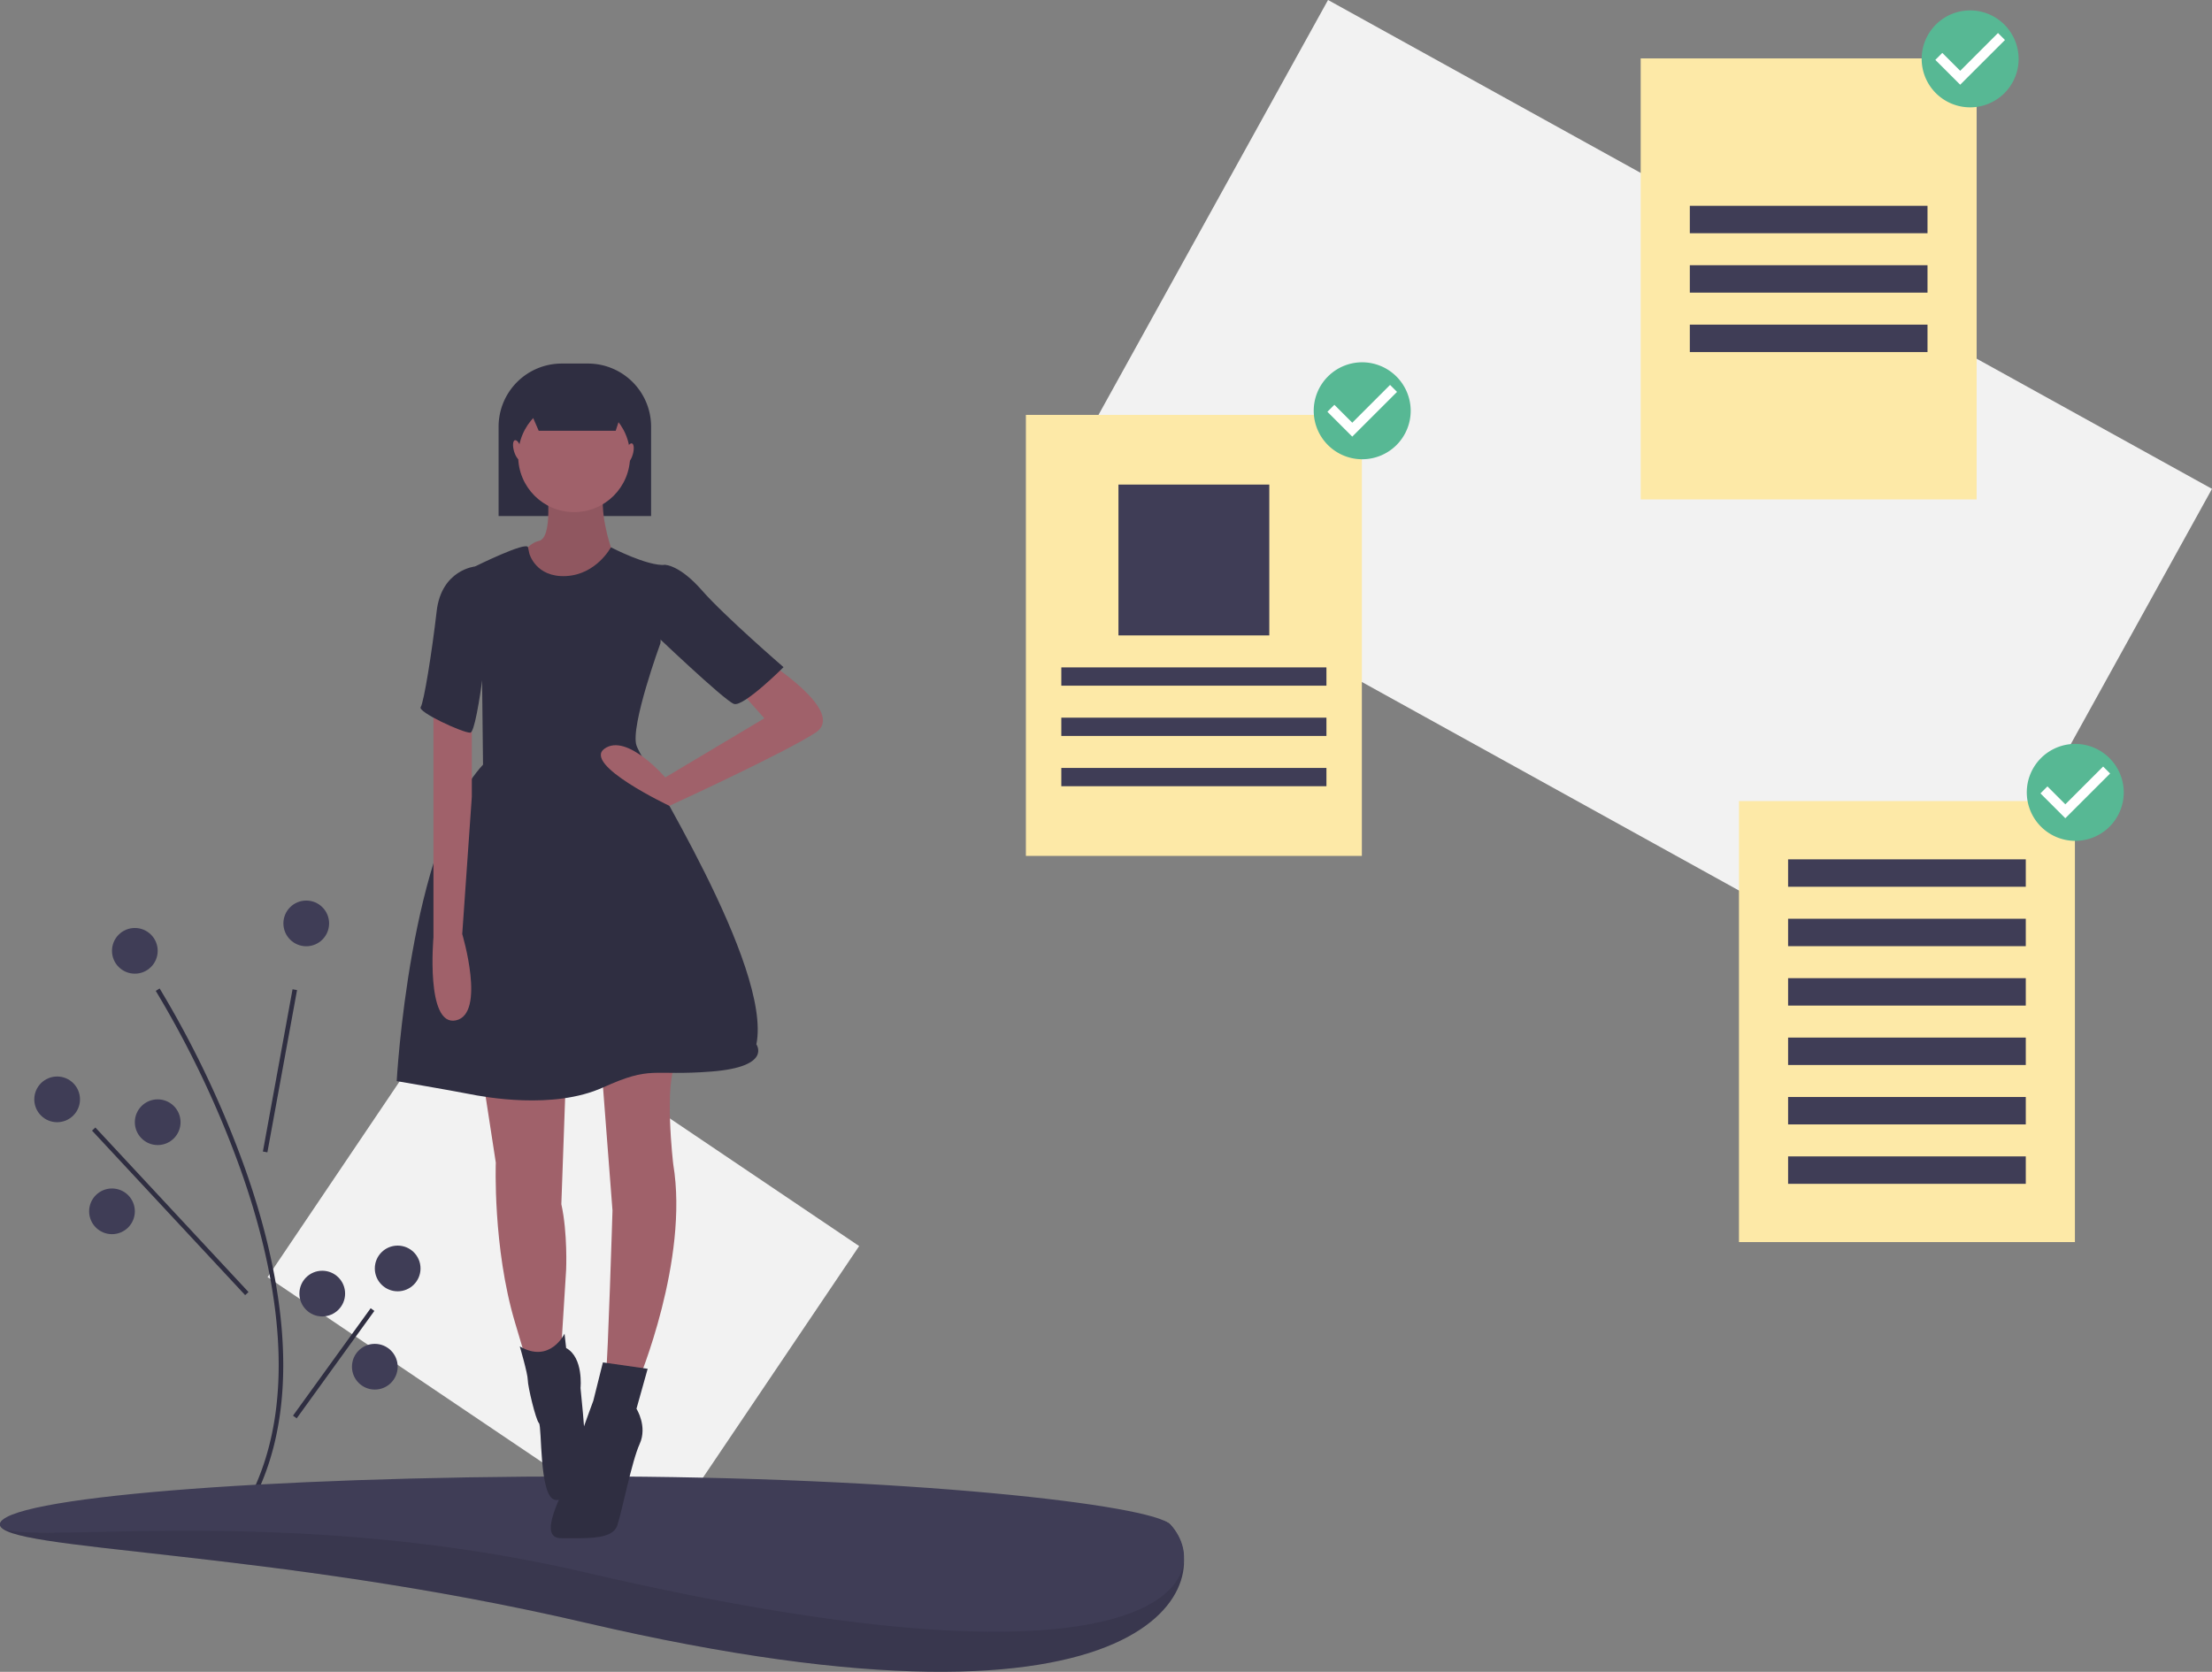 <svg data-name="Layer 1" xmlns="http://www.w3.org/2000/svg" width="967.858" height="731.613" viewBox="0 0 967.858 731.613"><rect x="0" y="0" width="967.858" height="731.613" fill="#808080" stroke="none"/><path fill="#f2f2f2" d="M204.301 429.564l171.62 115.738L288.7 674.64 117.08 558.902z"/><path d="M110.889 656.56l-1.778-.918c23.082-44.624 10.74-102.575-3.678-143.332a439.29 439.29 0 00-37.278-78.674l1.69-1.069a441.537 441.537 0 0137.472 79.075c14.551 41.13 26.98 99.66 3.572 144.918zm4.14-152.633l12.974-71.004 1.966.36-12.974 71.003z" fill="#2f2e41"/><path fill="#2f2e41" d="M40.268 494.782l1.465-1.363 67 72-1.466 1.363zm87.93 124.739l33.984-47.012 1.621 1.172-33.984 47.012z"/><circle cx="134" cy="404.101" r="10" fill="#3f3d56"/><circle cx="25" cy="481.101" r="10" fill="#3f3d56"/><circle cx="69" cy="491.101" r="10" fill="#3f3d56"/><circle cx="49" cy="530.101" r="10" fill="#3f3d56"/><circle cx="174" cy="555.101" r="10" fill="#3f3d56"/><circle cx="141" cy="566.101" r="10" fill="#3f3d56"/><circle cx="164" cy="598.101" r="10" fill="#3f3d56"/><circle cx="59" cy="416.101" r="10" fill="#3f3d56"/><path d="M512 667.101c21.213 22.742-1.823 102.25-256 43-137.694-32.096-256-31.402-256-43s114.615 1 256 1 248.089-9.48 256-1z" fill="#3f3d56"/><path d="M512 667.101c21.213 22.742-1.823 102.25-256 43-137.694-32.096-256-31.402-256-43s114.615 1 256 1 248.089-9.48 256-1z" opacity=".1"/><path d="M512 667.101c21.213 22.742-1.823 80.25-256 21-137.694-32.096-256-9.402-256-21s114.615-21 256-21 248.089 12.52 256 21z" fill="#3f3d56"/><path d="M245.771 159.101h11.503a27.612 27.612 0 0127.612 27.612v39.115H218.16v-39.115a27.612 27.612 0 0127.612-27.612z" fill="#2f2e41"/><path d="M239.32 212.93s2.798 22.381-3.497 23.78-9.093 9.792-9.093 9.792l20.983 13.289 21.682-4.197-2.098-16.086s-5.595-16.087-2.798-26.579-25.179 0-25.179 0z" fill="#a0616a"/><path d="M239.32 212.93s2.798 22.381-3.497 23.78-9.093 9.792-9.093 9.792l20.983 13.289 21.682-4.197-2.098-16.086s-5.595-16.087-2.798-26.579-25.179 0-25.179 0z" opacity=".1"/><path d="M211.343 472.416l5.595 36.37s-1.398 37.07 8.394 69.942l9.791 32.873 9.792-11.19 2.798-44.764s.7-16.086-2.098-28.676l2.098-58.752zm51.757-6.295l4.896 63.648s-2.098 67.844-2.797 69.942 13.988 4.896 13.988 4.896 22.382-53.156 15.388-95.122c0 0-4.197-35.67 1.398-44.763s-32.873 1.4-32.873 1.4z" fill="#a0616a"/><circle cx="251.21" cy="199.64" r="24.48" fill="#a0616a"/><path d="M231.626 242.305s2.798 10.492 16.087 9.792 19.584-12.59 19.584-12.59 16.087 8.394 23.78 7.694l-2.098 34.272s-13.289 36.37-10.491 44.763 59.45 96.52 52.457 130.793c0 0 6.994 9.792-19.584 11.89s-25.879-2.798-47.561 6.994-51.758 4.197-58.752 2.798-31.474-5.596-31.474-5.596 5.595-103.515 37.77-138.486l-.7-62.948-2.798-23.78s22.567-11.191 23.174-8.393z" fill="#2f2e41"/><path d="M335.141 289.167s35.67 22.381 21.682 31.474-63.93 32.006-63.93 32.006-38.186-18.018-28.394-25.012 26.578 12.59 26.578 12.59l43.365-25.879-11.191-12.59zM189.66 308.051v102.116s-3.496 39.168 9.793 36.37 2.798-37.769 2.798-37.769l4.196-60.15v-33.573z" fill="#a0616a"/><path d="M247.014 583.624s-6.295 13.29-19.584 5.596c0 0 3.497 11.89 3.497 14.688s3.497 17.485 4.896 18.884 0 32.174 6.994 33.573 13.29-16.087 13.29-22.382-2.1-26.578-2.1-26.578 1.4-13.29-6.294-17.486z" fill="#2f2e41"/><path d="M283.384 599.012l-19.584-2.798L259.603 613s-11.19 30.076-11.89 34.971-13.289 25.18-2.098 25.18 22.381.7 24.48-5.596 6.294-27.977 9.792-35.67-1.4-15.388-1.4-15.388zm1.399-349.013l6.294-2.798s6.295 0 16.087 11.191 35.67 33.572 35.67 33.572-17.485 17.486-21.681 16.087-36.37-32.173-36.37-32.173zm-73.44-2.099h-3.497s-14.688 1.4-16.786 19.585-5.596 39.867-6.994 41.965 18.185 11.19 21.682 11.19 9.092-54.554 9.092-54.554zm58.06-59.394h-33.69l-7.627-17.53h47.038l-5.721 17.53z" fill="#2f2e41"/><ellipse cx="342.608" cy="281.182" rx="1.696" ry="4.524" transform="rotate(-16.16 -11.955 647.884)" fill="#a0616a"/><ellipse cx="391.314" cy="282.581" rx="4.524" ry="1.696" transform="rotate(-73.84 277.252 317.724)" fill="#a0616a"/><path fill="#f2f2f2" d="M581.082-.003l386.772 213.936-122.94 222.263L458.14 222.26z"/><path fill="#fde9a7" d="M448.88 181.563h147v193h-147z"/><path fill="#3f3d56" d="M489.38 212.063h66v66h-66zm-25 80h116v8h-116zm0 22h116v8h-116zm0 22h116v8h-116z"/><path fill="#fde9a7" d="M760.88 350.563h147v193h-147z"/><path fill="#3f3d56" d="M782.38 376.063h104v12h-104zm0 26h104v12h-104zm0 26h104v12h-104zm0 26h104v12h-104zm0 26h104v12h-104zm0 26h104v12h-104z"/><path fill="#fde9a7" d="M717.88 25.563h147v193h-147z"/><path fill="#3f3d56" d="M739.38 90.063h104v12h-104zm0 26h104v12h-104zm0 26h104v12h-104z"/><ellipse cx="862.035" cy="25.361" rx="17.752" ry="17.784" fill="#fff"/><path d="M862.035 4.546a21.215 21.215 0 1021.215 21.216 21.278 21.278 0 00-21.215-21.216zm-4.356 32.527L846.806 26.2l3.05-3.05 7.833 7.834 16.534-16.534 3.05 3.05-19.594 19.573z" fill="#57b894"/><ellipse cx="908.035" cy="346.361" rx="17.752" ry="17.784" fill="#fff"/><path d="M908.035 325.546a21.215 21.215 0 1021.215 21.216 21.278 21.278 0 00-21.215-21.216zm-4.356 32.527L892.806 347.2l3.05-3.05 7.833 7.834 16.534-16.534 3.05 3.05-19.594 19.573z" fill="#57b894"/><ellipse cx="596.035" cy="179.361" rx="17.752" ry="17.784" fill="#fff"/><path d="M596.035 158.546a21.215 21.215 0 1021.215 21.216 21.278 21.278 0 00-21.215-21.216zm-4.356 32.527L580.806 180.2l3.05-3.05 7.833 7.834 16.534-16.534 3.05 3.05-19.594 19.573z" fill="#57b894"/></svg>